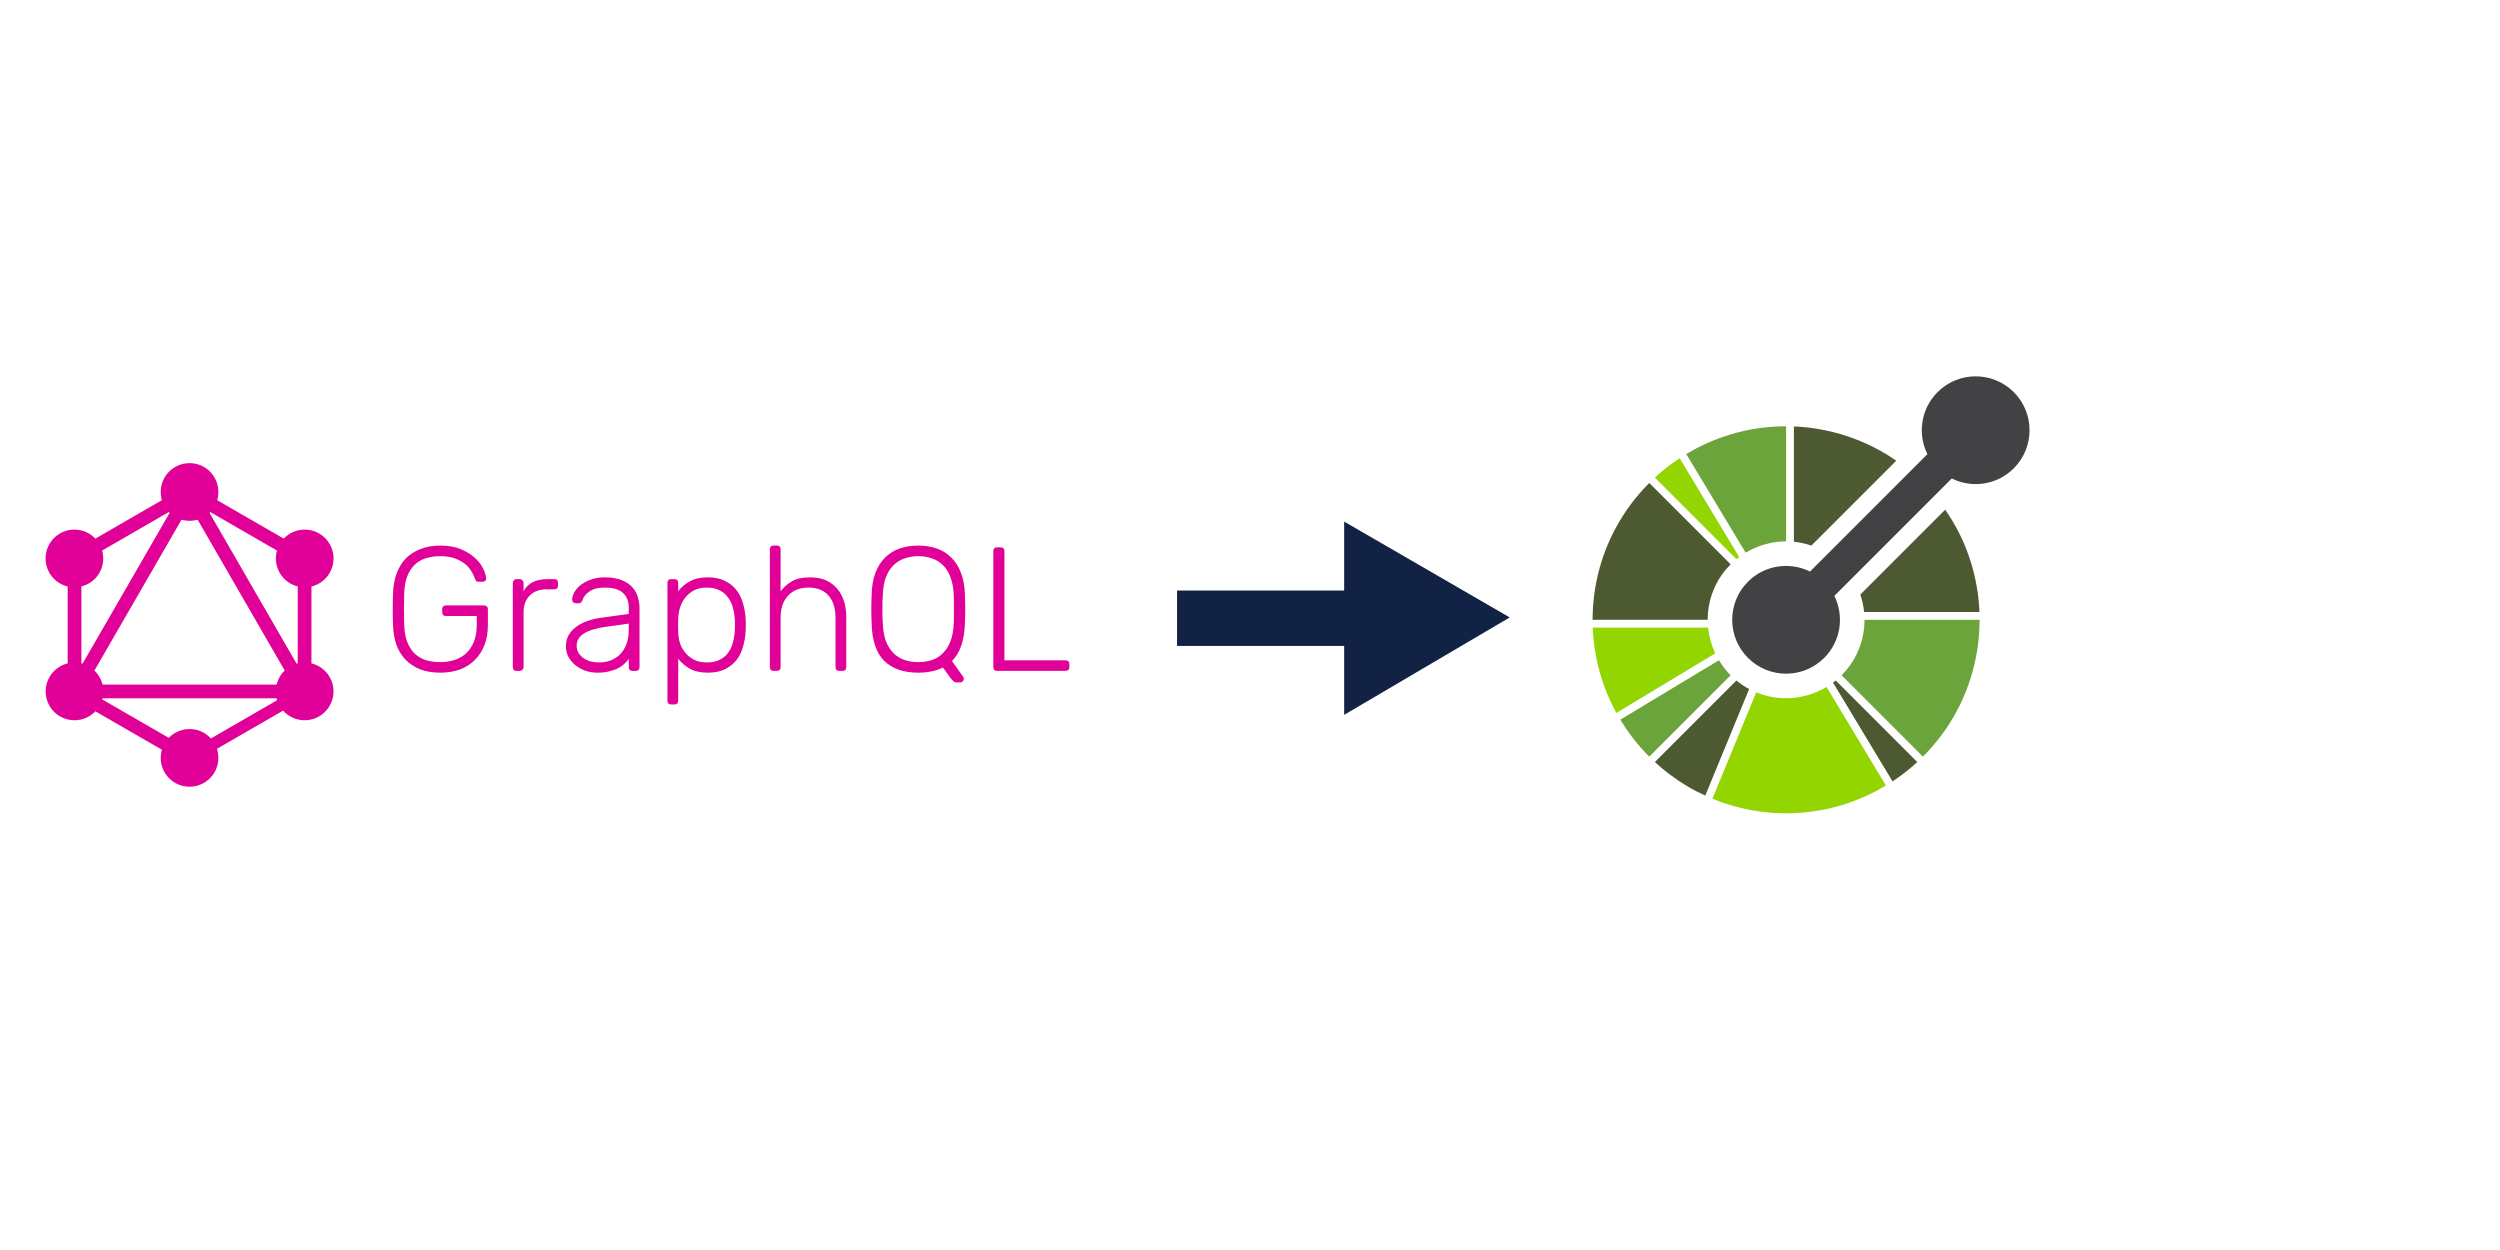 <?xml version="1.0" encoding="UTF-8" standalone="no"?>
<!-- Created with Inkscape (http://www.inkscape.org/) -->

<svg
   xmlns:dc="http://purl.org/dc/elements/1.1/"
   xmlns:cc="http://creativecommons.org/ns#"
   xmlns:rdf="http://www.w3.org/1999/02/22-rdf-syntax-ns#"
   xmlns:svg="http://www.w3.org/2000/svg"
   xmlns="http://www.w3.org/2000/svg"
   xmlns:sodipodi="http://sodipodi.sourceforge.net/DTD/sodipodi-0.dtd"
   xmlns:inkscape="http://www.inkscape.org/namespaces/inkscape"
   id="svg2"
   height="60"
   width="120"
   version="1.1"
   viewBox="0 0 252.498 56.249"
   sodipodi:docname="graphql-ar21.svg"
   inkscape:version="0.92.2 (5c3e80d, 2017-08-06)">
  <defs
     id="defs24" />
  <sodipodi:namedview
     pagecolor="#ffffff"
     bordercolor="#666666"
     borderopacity="1"
     objecttolerance="10"
     gridtolerance="10"
     guidetolerance="10"
     inkscape:pageopacity="0"
     inkscape:pageshadow="2"
     inkscape:window-width="1920"
     inkscape:window-height="1001"
     id="namedview22"
     showgrid="false"
     inkscape:zoom="4.2817255"
     inkscape:cx="10.899774"
     inkscape:cy="35.692267"
     inkscape:window-x="-9"
     inkscape:window-y="-9"
     inkscape:window-maximized="1"
     inkscape:current-layer="svg2"
     units="px" />
  <g
     id="g883"
     transform="matrix(0.281,0,0,0.281,-6.177,-1.726)">
    <g
       transform="matrix(0.71,0,0,0.71,118.579,255.629)"
       id="text4578"
       style="fill:#e10098">
      <path
         inkscape:connector-curvature="0"
         d="m 86.812,-245.27 q -4.021,0 -7.328,1.072 -3.217,0.983 -5.63,3.307 -2.324,2.234 -3.753,5.809 -1.341,3.575 -1.519,8.579 -0.268,8.043 0,16.086 0.179,5.005 1.519,8.579 1.43,3.575 3.753,5.898 2.413,2.234 5.63,3.307 3.307,0.983 7.328,0.983 3.932,0 7.328,-1.072 3.396,-1.162 5.809,-3.396 2.502,-2.324 3.932,-5.898 1.43,-3.575 1.43,-8.4 v -4.558 h -15.55 q -1.966,0 -1.966,-2.055 v -1.251 q 0,-2.055 1.966,-2.055 h 19.124 q 2.055,0 2.055,2.055 v 7.864 q 0,5.362 -1.609,9.83 -1.609,4.379 -4.736,7.596 -3.038,3.217 -7.596,5.005 -4.468,1.698 -10.188,1.698 -5.809,0 -10.188,-1.698 -4.379,-1.787 -7.417,-4.915 -2.949,-3.128 -4.558,-7.417 -1.519,-4.379 -1.698,-9.652 -0.179,-4.021 -0.179,-8.49 0,-4.468 0.179,-8.49 0.179,-5.273 1.787,-9.562 1.609,-4.379 4.558,-7.507 3.038,-3.128 7.417,-4.826 4.379,-1.787 10.098,-1.787 6.166,0 10.545,1.877 4.379,1.877 7.149,4.468 2.77,2.592 4.111,5.451 1.341,2.86 1.43,4.736 0.089,0.804 -0.447,1.341 -0.536,0.447 -1.43,0.447 h -1.966 q -0.804,0 -1.162,-0.357 -0.357,-0.447 -0.715,-1.43 -0.715,-2.055 -2.055,-4.021 -1.251,-2.055 -3.396,-3.575 -2.145,-1.609 -5.094,-2.592 -2.949,-0.983 -6.971,-0.983 z"
         id="path5736" />
      <path
         inkscape:connector-curvature="0"
         d="m 129,-227.49 q 3.217,-6.166 12.154,-6.166 h 3.307 q 1.966,0 1.966,1.966 v 1.251 q 0,1.966 -1.966,1.966 h -3.843 q -5.362,0 -8.49,3.128 -3.128,3.128 -3.128,8.49 v 27.704 q 0,0.894 -0.626,1.43 -0.536,0.536 -1.43,0.536 h -1.43 q -1.966,0 -1.966,-1.966 v -42.449 q 0,-0.894 0.536,-1.43 0.536,-0.626 1.43,-0.626 h 1.43 q 0.894,0 1.43,0.626 0.626,0.536 0.626,1.43 v 4.111 z"
         id="path5738" />
      <path
         inkscape:connector-curvature="0"
         d="m 184.21,-187.18 q -1.966,0 -1.966,-1.966 v -4.2 q -0.804,1.251 -2.145,2.502 -1.251,1.251 -3.128,2.234 -1.877,0.983 -4.468,1.609 -2.592,0.715 -6.077,0.715 -3.217,0 -6.166,-0.983 -2.86,-1.072 -5.094,-2.86 -2.145,-1.787 -3.485,-4.2 -1.251,-2.413 -1.251,-5.273 0,-3.038 1.251,-5.451 1.341,-2.413 3.664,-4.2 2.324,-1.877 5.541,-3.038 3.307,-1.251 7.239,-1.787 l 14.12,-1.966 v -3.128 q 0,-4.826 -2.949,-7.507 -2.86,-2.681 -9.205,-2.681 -5.005,0 -7.775,1.966 -2.681,1.877 -3.396,4.111 -0.357,1.072 -0.894,1.519 -0.447,0.357 -1.251,0.357 h -1.251 q -0.804,0 -1.43,-0.536 -0.536,-0.626 -0.536,-1.43 0,-1.251 0.894,-3.128 0.894,-1.877 2.86,-3.664 2.055,-1.787 5.183,-3.038 3.128,-1.341 7.596,-1.341 5.273,0 8.668,1.43 3.485,1.43 5.451,3.753 1.966,2.234 2.681,5.005 0.804,2.77 0.804,5.451 v 29.759 q 0,1.966 -1.966,1.966 H 184.21 Z m -16.89,-4.29 q 3.038,0 5.719,-0.983 2.77,-1.072 4.826,-3.128 2.055,-2.055 3.217,-5.183 1.162,-3.128 1.162,-7.328 v -3.038 l -11.528,1.609 q -14.835,2.055 -14.835,9.473 0,2.234 0.983,3.843 1.072,1.609 2.681,2.681 1.609,1.072 3.664,1.609 2.055,0.447 4.111,0.447 z"
         id="path5740" />
      <path
         inkscape:connector-curvature="0"
         d="m 222.3,-186.29 q -5.63,0 -9.205,-2.055 -3.575,-2.055 -5.809,-5.005 v 21.18 q 0,1.966 -1.966,1.966 h -1.519 q -1.966,0 -1.966,-1.966 v -59.518 q 0,-1.966 1.966,-1.966 h 1.519 q 1.966,0 1.966,1.966 v 4.2 q 2.234,-3.038 5.809,-5.005 3.575,-2.055 9.205,-2.055 5.183,0 8.758,1.877 3.664,1.787 5.898,4.826 2.234,2.949 3.217,6.792 1.072,3.753 1.251,7.686 0.089,1.341 0.089,2.949 0,1.609 -0.089,2.949 -0.179,3.932 -1.251,7.775 -0.983,3.753 -3.217,6.792 -2.234,2.949 -5.898,4.826 -3.575,1.787 -8.758,1.787 z m -15.014,-27.346 q -0.089,1.341 -0.089,3.485 0,2.145 0.089,3.485 0.089,2.681 0.894,5.451 0.894,2.681 2.681,4.826 1.787,2.145 4.468,3.575 2.681,1.341 6.434,1.341 3.932,0 6.524,-1.341 2.681,-1.341 4.29,-3.575 1.698,-2.324 2.413,-5.273 0.804,-3.038 0.983,-6.256 0.089,-2.502 0,-5.005 -0.179,-3.217 -0.983,-6.166 -0.715,-2.949 -2.413,-5.183 -1.609,-2.324 -4.29,-3.664 -2.592,-1.43 -6.524,-1.43 -3.843,0 -6.524,1.43 -2.681,1.43 -4.468,3.753 -1.698,2.234 -2.592,5.005 -0.804,2.77 -0.894,5.541 z"
         id="path5742" />
      <path
         inkscape:connector-curvature="0"
         d="m 259.12,-227.49 q 2.413,-3.128 5.809,-5.094 3.396,-1.966 9.205,-1.966 4.558,0 7.954,1.519 3.396,1.519 5.63,4.2 2.324,2.681 3.485,6.345 1.162,3.664 1.162,7.954 v 25.38 q 0,1.966 -1.966,1.966 h -1.519 q -1.966,0 -1.966,-1.966 v -24.933 q 0,-7.149 -3.485,-11.171 -3.485,-4.111 -10.188,-4.111 -6.434,0 -10.277,4.021 -3.843,4.021 -3.843,11.26 v 24.933 q 0,1.966 -1.966,1.966 h -1.519 q -1.966,0 -1.966,-1.966 v -59.518 q 0,-1.966 1.966,-1.966 h 1.519 q 1.966,0 1.966,1.966 v 21.18 z"
         id="path5744" />
      <path
         inkscape:connector-curvature="0"
         d="m 328.81,-250.63 q 5.183,0 9.473,1.519 4.29,1.519 7.328,4.647 3.128,3.038 4.826,7.686 1.787,4.558 1.966,10.813 0.179,4.021 0.179,7.507 0,3.485 -0.179,7.507 -0.447,12.779 -6.524,18.767 l 5.719,8.043 q 0.089,0.179 0.179,0.357 0.089,0.179 0.089,0.626 0,0.715 -0.536,1.251 -0.536,0.536 -1.251,0.536 h -1.966 q -0.983,0 -1.698,-0.804 -0.715,-0.715 -1.162,-1.251 l -3.932,-5.451 q -5.362,2.592 -12.511,2.592 -11.171,0 -17.248,-5.988 -5.988,-5.988 -6.345,-18.678 -0.179,-4.021 -0.179,-7.507 0,-3.485 0.179,-7.507 0.179,-6.256 1.877,-10.813 1.787,-4.647 4.826,-7.686 3.128,-3.128 7.328,-4.647 4.29,-1.519 9.562,-1.519 z m 0,5.362 q -3.753,0 -6.971,1.162 -3.217,1.072 -5.63,3.485 -2.413,2.413 -3.843,6.166 -1.341,3.753 -1.519,8.937 -0.089,2.055 -0.179,3.753 0,1.698 0,3.307 0,1.609 0,3.396 0.089,1.698 0.179,3.664 0.179,5.273 1.519,9.026 1.43,3.664 3.753,6.077 2.413,2.413 5.63,3.575 3.217,1.072 7.06,1.072 3.843,0 7.06,-1.072 3.217,-1.162 5.541,-3.575 2.413,-2.413 3.753,-6.077 1.43,-3.753 1.609,-9.026 0.089,-1.966 0.089,-3.664 0,-1.787 0,-3.396 0,-1.609 0,-3.307 0,-1.698 -0.089,-3.753 -0.179,-5.183 -1.609,-8.937 -1.341,-3.753 -3.753,-6.166 -2.413,-2.413 -5.63,-3.485 -3.217,-1.162 -6.971,-1.162 z"
         id="path5746" />
      <path
         inkscape:connector-curvature="0"
         d="m 372.43,-192.55 h 30.831 q 2.055,0 2.055,2.055 v 1.341 q 0,1.966 -2.055,1.966 h -34.495 q -1.966,0 -1.966,-1.966 v -58.624 q 0,-1.966 1.966,-1.966 h 1.698 q 1.966,0 1.966,1.966 v 55.228 z"
         id="path5748" />
    </g>
    <g
       transform="matrix(0.297,0,0,0.297,30.715,46.804)"
       id="g5464"
       style="fill:#e10098">
      <path
         inkscape:connector-curvature="0"
         d="m 57.468,302.66 -14.376,-8.3 160.15,-277.38 14.376,8.3 z"
         id="path5444" />
      <path
         inkscape:connector-curvature="0"
         d="m 39.8,272.2 h 320.3 v 16.6 H 39.8 Z"
         id="path5446" />
      <path
         inkscape:connector-curvature="0"
         d="m 206.35,374.03 -160.21,-92.5 8.3,-14.376 160.21,92.5 z m 139.17,-241.08 -160.21,-92.5 8.3,-14.376 160.21,92.5 z"
         id="path5448" />
      <path
         inkscape:connector-curvature="0"
         d="m 54.482,132.88 -8.3,-14.375 160.21,-92.5 8.3,14.376 z"
         id="path5450" />
      <path
         inkscape:connector-curvature="0"
         d="M 342.57,302.66 182.42,25.28 l 14.376,-8.3 160.15,277.38 z M 52.5,107.5 h 16.6 v 185 H 52.5 Z m 278.4,0 h 16.6 v 185 h -16.6 z"
         id="path5452" />
      <path
         inkscape:connector-curvature="0"
         d="m 203.52,367 -7.25,-12.558 139.34,-80.45 7.25,12.557 z"
         id="path5454" />
      <path
         inkscape:connector-curvature="0"
         d="m 369.5,297.9 c -9.6,16.7 -31,22.4 -47.7,12.8 -16.7,-9.6 -22.4,-31 -12.8,-47.7 9.6,-16.7 31,-22.4 47.7,-12.8 16.8,9.7 22.5,31 12.8,47.7 M 90.9,137 c -9.6,16.7 -31,22.4 -47.7,12.8 -16.7,-9.6 -22.4,-31 -12.8,-47.7 9.6,-16.7 31,-22.4 47.7,-12.8 16.7,9.7 22.4,31 12.8,47.7 M 30.5,297.9 c -9.6,-16.7 -3.9,-38 12.8,-47.7 16.7,-9.6 38,-3.9 47.7,12.8 9.6,16.7 3.9,38 -12.8,47.7 -16.8,9.6 -38.1,3.9 -47.7,-12.8 M 309.1,137 c -9.6,-16.7 -3.9,-38 12.8,-47.7 16.7,-9.6 38,-3.9 47.7,12.8 9.6,16.7 3.9,38 -12.8,47.7 -16.7,9.6 -38.1,3.9 -47.7,-12.8 M 200,395.8 c -19.3,0 -34.9,-15.6 -34.9,-34.9 0,-19.3 15.6,-34.9 34.9,-34.9 19.3,0 34.9,15.6 34.9,34.9 0,19.2 -15.6,34.9 -34.9,34.9 M 200,74 c -19.3,0 -34.9,-15.6 -34.9,-34.9 0,-19.3 15.6,-34.9 34.9,-34.9 19.3,0 34.9,15.6 34.9,34.9 0,19.3 -15.6,34.9 -34.9,34.9"
         id="path5456" />
    </g>
   </g>
   <g transform="scale(0.08),translate(1450, 90)">
   <path xmlns="http://www.w3.org/2000/svg" d="m36 218h211v-87l209 121-209 123v-87h-211" fill="#124"/>
   </g>
   <g transform="scale(0.18),translate(550, -90),scale(1.8)">
      <g>
         <path fill="#93D500" d="M226.89,137.615h-0.137l-35.805,0.001c0.006,0.176,0.012,0.352,0.02,0.526
            c0.015,0.338,0.039,0.675,0.06,1.013c0.01,0.145,0.016,0.29,0.027,0.433c0.028,0.391,0.062,0.781,0.097,1.169
            c0.008,0.088,0.016,0.176,0.025,0.262c0.041,0.433,0.088,0.865,0.14,1.295c0.003,0.043,0.007,0.084,0.013,0.125
            c0.056,0.464,0.116,0.929,0.184,1.391c0,0.005,0.001,0.012,0.003,0.017c0.412,2.865,1.031,5.703,1.856,8.493
            c0.003,0.012,0.008,0.023,0.01,0.035c0.129,0.439,0.266,0.876,0.405,1.31c0.009,0.026,0.017,0.051,0.025,0.077
            c0.008,0.026,0.016,0.052,0.025,0.077c0.127,0.393,0.261,0.784,0.396,1.177c0.035,0.098,0.069,0.198,0.105,0.297
            c0.12,0.339,0.243,0.679,0.369,1.017c0.059,0.153,0.116,0.306,0.174,0.46c0.109,0.281,0.218,0.559,0.328,0.84
            c0.084,0.21,0.171,0.421,0.259,0.632c0.09,0.219,0.182,0.437,0.275,0.657c0.115,0.268,0.233,0.533,0.351,0.8
            c0.071,0.159,0.142,0.318,0.213,0.475c0.146,0.32,0.296,0.64,0.448,0.957c0.05,0.102,0.097,0.205,0.148,0.307
            c0.176,0.366,0.356,0.729,0.538,1.089c0.031,0.056,0.057,0.111,0.086,0.166c0.206,0.399,0.415,0.798,0.63,1.193
            c0.009,0.017,0.02,0.034,0.028,0.053c0.045,0.082,0.095,0.161,0.14,0.243l30.697-18.492l0.114-0.068
            C227.923,143.088,227.169,140.373,226.89,137.615z"/>
         <polygon fill="#93D500" points="192.644,154.097 192.655,154.129 193.815,153.764 		"/>
         <path fill="#4D5A31" d="M235.723,154.115l-0.087,0.087l-25.317,25.318c0.13,0.122,0.259,0.244,0.392,0.362
            c0.236,0.214,0.477,0.427,0.716,0.636c0.124,0.11,0.246,0.221,0.369,0.327c0.287,0.248,0.576,0.49,0.865,0.732
            c0.079,0.066,0.156,0.13,0.234,0.195c0.325,0.269,0.656,0.533,0.987,0.795c0.042,0.033,0.085,0.067,0.127,0.101
            c0.359,0.283,0.722,0.557,1.087,0.834c0.016,0.01,0.03,0.02,0.041,0.03c1.525,1.14,3.105,2.207,4.736,3.202
            c0.056,0.035,0.112,0.068,0.169,0.103c0.31,0.185,0.62,0.37,0.933,0.551c0.191,0.109,0.382,0.218,0.573,0.326
            c0.18,0.104,0.36,0.205,0.543,0.305c0.328,0.181,0.659,0.359,0.99,0.533c0.045,0.024,0.091,0.049,0.137,0.073
            c0.921,0.481,1.857,0.929,2.8,1.359l0,0l0.898-2.181l12.734-30.923l0.047-0.115C238.31,156.023,236.977,155.142,235.723,154.115z"
            />
         <path fill="#6BA43A" d="M233.086,151.593c-0.273-0.305-0.534-0.616-0.789-0.931c-0.226-0.279-0.445-0.561-0.657-0.848
            c-0.242-0.328-0.479-0.658-0.703-0.995c-0.226-0.338-0.448-0.679-0.657-1.025l-30.735,18.515c0.472,0.784,0.965,1.548,1.467,2.303
            c0.017,0.026,0.033,0.053,0.05,0.079l0,0c0.006,0.009,0.012,0.019,0.018,0.028c0.017,0.025,0.032,0.051,0.048,0.076
            c0.002,0.003,0.003,0.005,0.005,0.008c0.04,0.06,0.082,0.12,0.123,0.18c0.002,0.004,0.005,0.007,0.007,0.011c0,0,0,0,0,0
            c0.001,0.002,0.002,0.003,0.003,0.005c0.534,0.79,1.082,1.566,1.647,2.323c0.012,0.016,0.025,0.032,0.037,0.049
            c0.012,0.016,0.024,0.031,0.036,0.047c0.245,0.326,0.492,0.651,0.746,0.973c0.033,0.042,0.066,0.084,0.101,0.125
            c0.261,0.333,0.526,0.662,0.795,0.987c0.063,0.077,0.129,0.154,0.192,0.233c0.244,0.291,0.486,0.579,0.735,0.867
            c0.106,0.122,0.216,0.246,0.324,0.368c0.211,0.241,0.421,0.48,0.638,0.718c0.118,0.13,0.24,0.261,0.362,0.391
            c0.055,0.059,0.109,0.118,0.164,0.177c0.158,0.17,0.315,0.341,0.475,0.509c0.064,0.067,0.13,0.133,0.195,0.2
            c0.28,0.292,0.562,0.583,0.85,0.871l25.354-25.355C233.628,152.192,233.356,151.893,233.086,151.593z"/>
         <path fill="#4D5A31" d="M266.695,154.102c-0.279,0.225-0.561,0.445-0.847,0.656l0.063,0.105l18.486,30.687
            c0.856-0.559,1.702-1.135,2.529-1.741c1.789-1.319,3.521-2.749,5.189-4.289l-25.32-25.319L266.695,154.102z"/>
         <path fill="#93D500" d="M282.061,187.012c0.014-0.008,0.027-0.015,0.041-0.023l-0.001-0.001
            C282.087,186.996,282.074,187.004,282.061,187.012L282.061,187.012z"/>
         <polygon fill="#93D500" points="282.043,187.023 282.043,187.023 282.043,187.022 282.042,187.023 		"/>
         <path fill="#93D500" d="M282.101,186.988l0.001,0.001c0.081-0.045,0.162-0.087,0.242-0.135l-0.005-0.008
            C282.259,186.893,282.18,186.941,282.101,186.988z"/>
         <polygon fill="#93D500" points="282.05,187.018 282.061,187.012 282.06,187.012 		"/>
         <polygon fill="#93D500" points="282.042,187.023 282.043,187.022 281.998,186.946 		"/>
         <path fill="#93D500" d="M282.061,187.012L282.061,187.012c0.014-0.007,0.028-0.014,0.041-0.022l0-0.001
            C282.088,186.997,282.074,187.004,282.061,187.012z"/>
         <polygon fill="#93D500" points="282.027,187.032 282.027,187.032 282.037,187.026 282.037,187.026 		"/>
         <polygon fill="#93D500" points="282.042,187.023 282.037,187.026 282.037,187.026 282.043,187.023 		"/>
         <path fill="#93D500" d="M282.05,187.018c-0.002,0.001-0.005,0.003-0.007,0.004l0,0.001c0.006-0.003,0.012-0.007,0.018-0.01
            l0-0.001C282.057,187.014,282.053,187.016,282.05,187.018z"/>
         <path fill="#93D500" d="M282.102,186.99c0.08-0.047,0.162-0.088,0.241-0.136C282.263,186.902,282.182,186.944,282.102,186.99
            L282.102,186.99z"/>
         <polygon fill="#93D500" points="282.343,186.854 282.338,186.846 282.338,186.846 		"/>
         
            <rect x="282.027" y="187.032" transform="matrix(0.832 -0.555 0.555 0.832 -56.38 187.852)" fill="#93D500" width="0" height="0"/>
         <polygon fill="#93D500" points="282.017,187.038 282.018,187.037 282.019,187.037 		"/>
         <polygon fill="#93D500" points="282.026,187.033 282.019,187.037 282.019,187.037 282.027,187.032 282.026,187.032 		"/>
         <path fill="#93D500" d="M281.71,185.803l-0.627-1.041l-17.256-28.644c-0.349,0.21-0.706,0.4-1.063,0.592
            c-0.359,0.193-0.723,0.374-1.09,0.548c-3.315,1.573-6.904,2.376-10.497,2.376c-2.354,0-4.707-0.34-6.982-1.019
            c-0.388-0.116-0.766-0.268-1.149-0.403c-0.383-0.135-0.771-0.252-1.148-0.407l-12.725,30.902l-0.499,1.212l-0.427,1.037
            l-0.002,0.005c0.033,0.014,0.066,0.025,0.099,0.038c0.035,0.014,0.07,0.026,0.104,0.04l0.001,0c0.001,0,0.002,0.001,0.002,0.001
            c0.009,0.004,0.017,0.006,0.025,0.009c0.301,0.122,0.603,0.229,0.905,0.346c0.379,0.147,0.757,0.296,1.136,0.435
            c0.193,0.071,0.386,0.153,0.579,0.222l0.001,0l0,0c3.986,1.408,8.111,2.393,12.305,2.945c0.164,0.02,0.327,0.043,0.492,0.065
            c0.171,0.02,0.344,0.037,0.516,0.056c0.323,0.037,0.646,0.074,0.97,0.106c0.08,0.006,0.161,0.013,0.24,0.021
            c0.398,0.037,0.795,0.071,1.191,0.099c0.135,0.01,0.271,0.016,0.405,0.025c0.349,0.023,0.696,0.045,1.044,0.061
            c0.213,0.012,0.426,0.018,0.64,0.026c0.276,0.01,0.551,0.021,0.829,0.029c0.397,0.01,0.799,0.013,1.199,0.015
            c0.095,0,0.189,0.002,0.283,0.004c3.351,0,6.7-0.279,10.011-0.834h0c0.056-0.008,0.111-0.018,0.167-0.026
            c0.35-0.061,0.7-0.126,1.051-0.191c0.199-0.039,0.4-0.076,0.597-0.115c0.204-0.042,0.41-0.085,0.614-0.128
            c0.342-0.072,0.683-0.145,1.023-0.225c0.061-0.013,0.122-0.026,0.185-0.042c5.036-1.174,9.899-2.991,14.467-5.394l0.002-0.001l0,0
            c0.299-0.158,0.591-0.337,0.889-0.5c0.355-0.194,0.708-0.395,1.061-0.597c0.244-0.14,0.491-0.269,0.734-0.413
            c0.001,0,0.001-0.001,0.001-0.001c0.003-0.002,0.005-0.003,0.008-0.005c0,0,0,0,0.001,0l0,0c0.003-0.002,0.007-0.004,0.01-0.006
            c0.002-0.001,0.004-0.002,0.005-0.003l-0.044-0.076l0.045,0.076c0.002-0.001,0.005-0.003,0.007-0.004
            c0.003-0.002,0.007-0.004,0.01-0.006c0.014-0.008,0.027-0.016,0.04-0.024c0.079-0.047,0.158-0.095,0.237-0.142l0,0L281.71,185.803
            z"/>
         <path fill="#93D500" d="M235.737,116.265c0.279-0.226,0.561-0.445,0.848-0.657l-0.063-0.105l-18.485-30.687
            c-0.859,0.561-1.707,1.138-2.535,1.746c-1.788,1.316-3.518,2.745-5.183,4.283l25.32,25.32L235.737,116.265z"/>
         <path fill="#4D5A31" d="M208.563,92.53c-0.288,0.288-0.56,0.586-0.841,0.878c-0.281,0.292-0.567,0.582-0.841,0.879
            c-1.87,2.025-3.58,4.145-5.122,6.348c-0.074,0.104-0.149,0.212-0.221,0.317c-0.174,0.253-0.346,0.506-0.515,0.76
            c-0.176,0.264-0.352,0.531-0.522,0.798c-0.064,0.097-0.128,0.196-0.189,0.293c-5.823,9.136-8.944,19.498-9.364,29.948
            c-0.016,0.405-0.024,0.811-0.032,1.216c-0.008,0.405-0.021,0.811-0.021,1.216l35.859-0.001c0-0.406,0.038-0.81,0.058-1.216
            c0.02-0.406,0.026-0.812,0.067-1.216c0.464-4.669,2.266-9.229,5.408-13.059c0.255-0.311,0.544-0.603,0.817-0.904
            c0.273-0.301,0.526-0.613,0.816-0.903L208.563,92.53z"/>
         <path fill="#4D5A31" d="M282.551,83.629c-0.049-0.03-0.099-0.06-0.148-0.089c-0.315-0.193-0.633-0.379-0.952-0.566
            c-0.185-0.107-0.369-0.211-0.555-0.317c-0.188-0.104-0.372-0.209-0.56-0.312c-0.324-0.178-0.648-0.352-0.974-0.525
            c-0.051-0.026-0.101-0.054-0.153-0.08c-2.102-1.1-4.262-2.068-6.467-2.907c-0.056-0.024-0.115-0.045-0.171-0.066
            c-0.48-0.18-0.962-0.358-1.447-0.527c-3.916-1.368-7.967-2.328-12.083-2.868c-0.168-0.024-0.336-0.047-0.504-0.068
            c-0.169-0.021-0.337-0.038-0.504-0.056c-0.324-0.038-0.649-0.074-0.974-0.106c-0.09-0.008-0.181-0.015-0.273-0.024
            c-0.386-0.036-0.773-0.07-1.158-0.097c-0.15-0.011-0.301-0.019-0.452-0.028c-0.331-0.022-0.665-0.045-0.996-0.059
            c-0.177-0.009-0.353-0.014-0.528-0.02l-0.002,35.805v0.14c1.844,0.191,3.672,0.584,5.446,1.186l26.454-26.454
            C284.565,84.912,283.572,84.25,282.551,83.629z"/>
         <polygon fill="#6BA43A" points="220.722,84.561 220.095,83.519 220.095,83.519 220.722,84.561 		"/>
         <polygon fill="#6BA43A" points="220.09,83.513 220.095,83.519 220.095,83.519 		"/>
         <path fill="#6BA43A" d="M250,74.887c-0.405,0.008-0.811,0.009-1.216,0.026c-2.537,0.102-5.069,0.362-7.58,0.781
            c-0.055,0.009-0.11,0.018-0.166,0.027c-0.352,0.061-0.701,0.125-1.051,0.191c-0.198,0.037-0.398,0.075-0.596,0.114
            c-0.206,0.041-0.412,0.084-0.618,0.129c-0.341,0.071-0.682,0.145-1.021,0.224h0c-0.062,0.013-0.123,0.029-0.187,0.042
            c-5.035,1.174-9.901,2.992-14.469,5.396c0,0,0,0,0,0l-0.001,0c-0.298,0.158-0.589,0.337-0.886,0.499
            c-0.355,0.194-0.708,0.395-1.06,0.598c-0.262,0.151-0.528,0.289-0.788,0.445c-0.003,0.002-0.006,0.003-0.009,0.005
            c0,0-0.001,0-0.001,0.001c-0.018,0.011-0.037,0.02-0.055,0.031c-0.068,0.041-0.138,0.075-0.206,0.116l0.004,0.007l0.628,1.042h0
            l17.882,29.686c0.349-0.21,0.706-0.401,1.063-0.593c0.359-0.193,0.723-0.375,1.089-0.549c2.554-1.216,5.268-1.97,8.027-2.25
            c0.405-0.041,0.81-0.075,1.216-0.096c0.405-0.02,0.81-0.041,1.216-0.042l0.002-35.858C250.811,74.861,250.406,74.878,250,74.887z"
            />
         <path fill="#4D5A31" d="M311.464,132.218c-0.016-0.322-0.036-0.644-0.058-0.966c-0.01-0.16-0.019-0.32-0.032-0.483
            c-0.027-0.378-0.059-0.757-0.094-1.136c-0.008-0.098-0.017-0.196-0.026-0.294c-0.041-0.423-0.087-0.846-0.135-1.268
            c-0.005-0.034-0.008-0.068-0.012-0.102c-0.002-0.016-0.004-0.033-0.006-0.049c-0.056-0.456-0.116-0.912-0.181-1.367
            c-0.001-0.014-0.003-0.03-0.006-0.042c-0.413-2.859-1.03-5.692-1.853-8.478c-0.006-0.019-0.011-0.037-0.017-0.054
            c-0.13-0.433-0.262-0.863-0.399-1.293c-0.018-0.056-0.037-0.113-0.055-0.17c-0.127-0.388-0.256-0.774-0.39-1.16
            c-0.038-0.104-0.074-0.208-0.11-0.313c-0.118-0.334-0.24-0.668-0.364-1c-0.06-0.159-0.12-0.318-0.182-0.475
            c-0.105-0.276-0.213-0.552-0.322-0.825c-0.088-0.219-0.175-0.435-0.265-0.65c-0.088-0.214-0.178-0.426-0.268-0.639
            c-0.118-0.273-0.237-0.545-0.358-0.817c-0.068-0.152-0.136-0.306-0.206-0.46c-0.148-0.323-0.3-0.647-0.454-0.97
            c-0.047-0.098-0.093-0.196-0.141-0.294c-0.178-0.368-0.36-0.736-0.545-1.102c-0.027-0.05-0.053-0.101-0.08-0.152
            c-0.207-0.403-0.418-0.806-0.634-1.204c-0.008-0.014-0.015-0.029-0.023-0.043c-1.045-1.922-2.191-3.78-3.432-5.567l-26.463,26.463
            c0.602,1.774,0.994,3.601,1.185,5.444h0.141h35.806C311.478,132.572,311.473,132.394,311.464,132.218z"/>
         <path fill="#6BA43A" d="M275.678,135.182c0,0.406-0.038,0.81-0.058,1.216c-0.02,0.406-0.026,0.812-0.066,1.216
            c-0.464,4.669-2.265,9.23-5.407,13.061c-0.255,0.311-0.544,0.603-0.817,0.904c-0.272,0.301-0.526,0.613-0.816,0.903l25.356,25.355
            c0.288-0.288,0.56-0.586,0.841-0.879c0.281-0.293,0.567-0.582,0.841-0.879c1.876-2.032,3.591-4.158,5.136-6.368
            c0.062-0.087,0.12-0.174,0.18-0.261c0.189-0.271,0.372-0.545,0.556-0.818c0.161-0.244,0.323-0.489,0.481-0.736
            c0.078-0.118,0.155-0.24,0.231-0.359c5.815-9.131,8.927-19.483,9.345-29.924c0.016-0.405,0.024-0.811,0.032-1.216
            c0.008-0.405,0.021-0.81,0.021-1.216H275.678z"/>
      </g>
      <path fill="#424143" d="M322.187,64.211c-6.56-6.56-17.197-6.56-23.757,0c-5.234,5.233-6.279,13.055-3.163,19.337l-36.592,36.593
         c-6.283-3.115-14.104-2.07-19.339,3.162c-6.561,6.56-6.559,17.198-0.001,23.758c6.562,6.561,17.199,6.559,23.76-0.001
         c5.233-5.233,6.278-13.055,3.161-19.338l36.592-36.591c6.283,3.116,14.104,2.07,19.338-3.163
         C328.746,81.409,328.746,70.771,322.187,64.211z"/>
   </g>
   <g>
      <g>
         <path fill="#6BA43A" d="M134.391,300.709v-22.012h3.862v22.012H134.391z"/>
         <path fill="#6BA43A" d="M167.687,300.709l-11.485-15.742v15.742h-3.861v-22.012h3.96l11.254,15.246v-15.246h3.86v22.012H167.687z"
            />
         <path fill="#6BA43A" d="M185.505,300.709v-22.012h3.861v22.012H185.505z"/>
         <path fill="#6BA43A" d="M208.702,300.709v-18.613h-6.667v-3.399h17.194v3.399h-6.665v18.613H208.702z"/>
         <path fill="#6BA43A" d="M231.898,300.709v-22.012h3.861v22.012H231.898z"/>
         <path fill="#6BA43A" d="M265.295,300.709l-1.619-4.258h-10.098l-1.618,4.258h-4.389l8.648-22.012h4.817l8.646,22.012H265.295z
            M258.628,282.558l-3.961,10.495h7.92L258.628,282.558z"/>
         <path fill="#6BA43A" d="M284.563,300.709v-18.613h-6.668v-3.399h17.195v3.399h-6.665v18.613H284.563z"/>
         <path fill="#6BA43A" d="M307.761,300.709v-22.012h3.861v22.012H307.761z"/>
         <path fill="#6BA43A" d="M332.082,300.709l-8.648-22.012h4.39l6.667,17.787l6.667-17.787h4.387l-8.645,22.012H332.082z"/>
         <path fill="#6BA43A" d="M357.322,300.709v-22.012h15.081v3.399h-11.219v5.676h10.989v3.399h-10.989v6.138h11.219v3.4H357.322z"/>
      </g>
      <g>
         <path fill="#424143" d="M131.597,246.726c0-11.906,8.707-20.435,20.672-20.435c11.905,0,20.612,8.53,20.612,20.435
            c0,11.905-8.707,20.436-20.612,20.436C140.304,267.162,131.597,258.632,131.597,246.726z M164.234,246.726
            c0-7.404-4.679-12.972-11.964-12.972c-7.345,0-12.025,5.568-12.025,12.972c0,7.344,4.679,12.972,12.025,12.972
            C159.555,259.698,164.234,254.071,164.234,246.726z"/>
         <path fill="#424143" d="M177.32,266.45v-39.508h18.482c8.587,0,13.268,5.804,13.268,12.735c0,6.871-4.739,12.676-13.268,12.676
            h-10.07v14.097H177.32z M200.48,239.678c0-3.317-2.547-5.331-5.864-5.331h-8.884v10.602h8.884
            C197.934,244.949,200.48,242.936,200.48,239.678z"/>
         <path fill="#424143" d="M212.856,266.45v-39.508h27.958v7.404h-19.546v8.292H240.4v7.404h-19.132v9.003h19.546v7.404H212.856z"/>
         <path fill="#424143" d="M273.151,266.45l-18.834-25.766v25.766h-8.413v-39.508h8.649l18.302,24.819v-24.819h8.411v39.508H273.151z
            "/>
         <path fill="#424143" d="M316.731,266.45l-2.489-6.693h-16.939l-2.487,6.693h-9.537l15.223-39.508h10.545l15.221,39.508H316.731z
            M305.772,235.354l-6.159,17h12.322L305.772,235.354z"/>
         <path fill="#424143" d="M328.455,266.45v-39.508h18.481c8.587,0,13.268,5.804,13.268,12.735c0,6.871-4.74,12.676-13.268,12.676
            h-10.07v14.097H328.455z M351.615,239.678c0-3.317-2.547-5.331-5.865-5.331h-8.885v10.602h8.885
            C349.068,244.949,351.615,242.936,351.615,239.678z"/>
         <path fill="#424143" d="M363.991,266.45v-39.508h8.412v39.508H363.991z"/>
      </g>
   </g>
</svg>